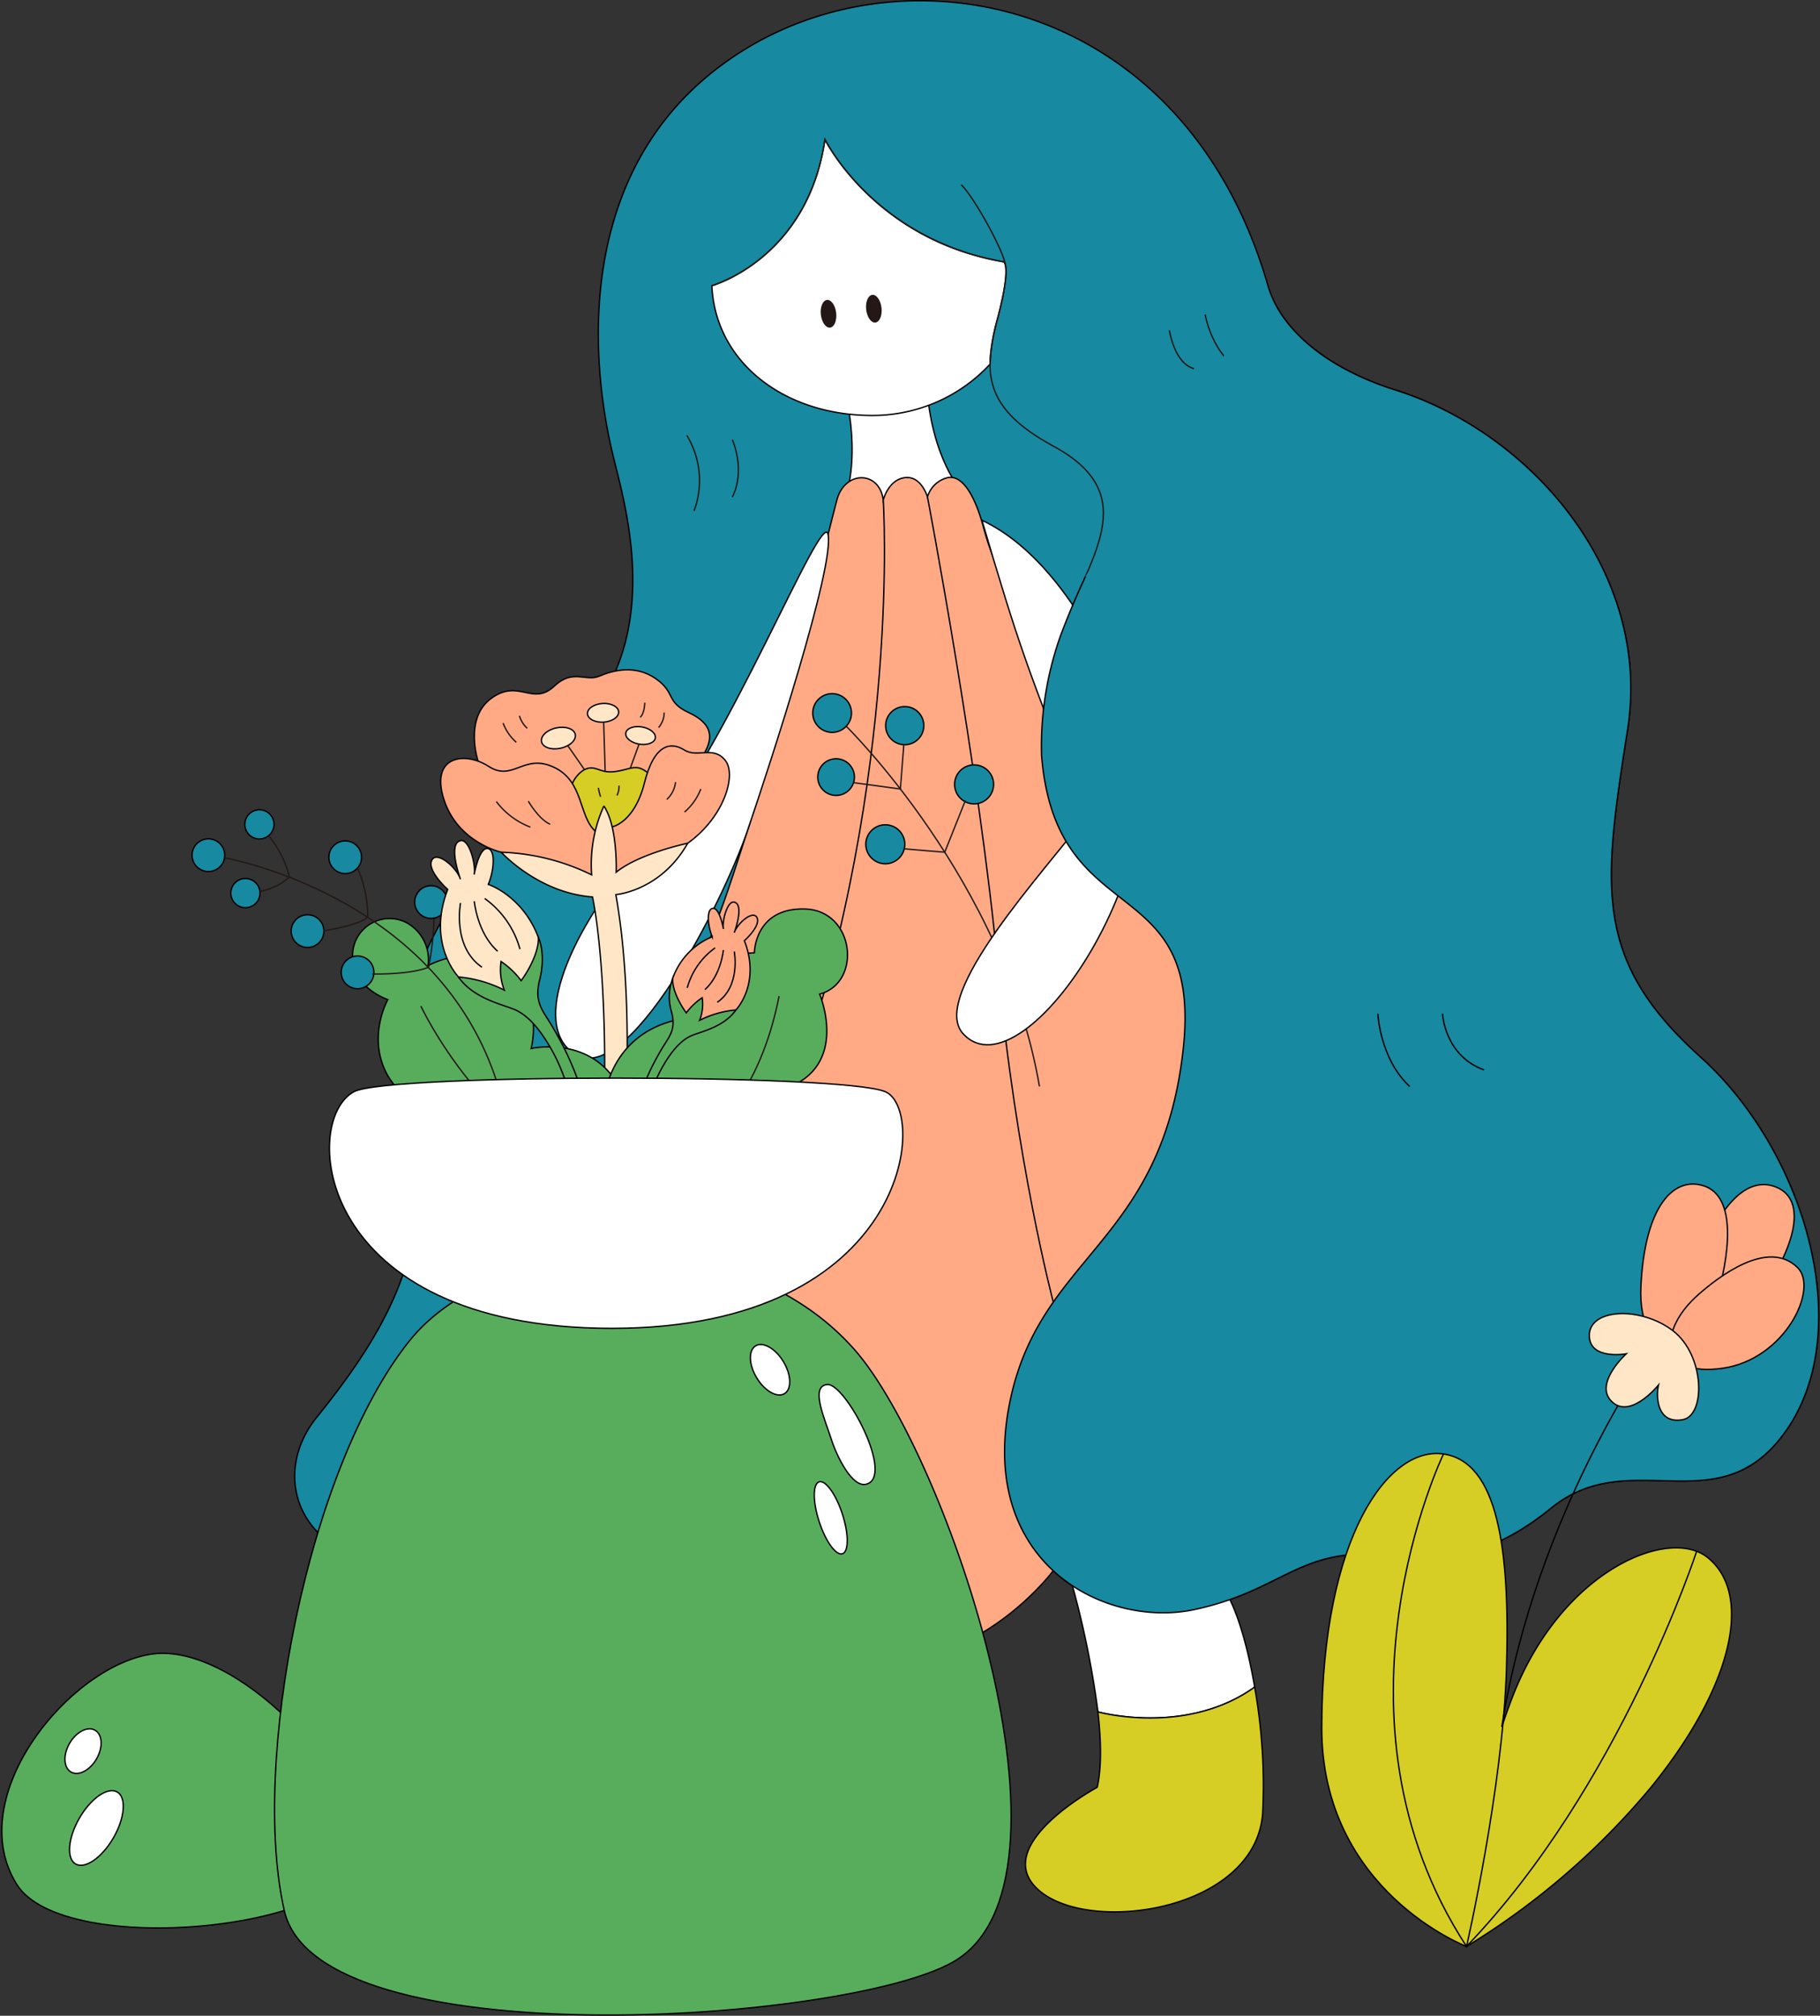 <svg xmlns="http://www.w3.org/2000/svg" width="333.252" height="369.067" viewBox="0 0 333.252 369.067">
  <rect x="0" y="0" width="333.252" height="369.067" fill="#333333" stroke="none"/>
  <g id="Group_4030" data-name="Group 4030" transform="translate(-2348.306 -180.979)">
    <g id="Group_4026" data-name="Group 4026" transform="translate(2348.637 181.114)">
      <g id="Group_4011" data-name="Group 4011" transform="translate(53.634)">
        <path id="Path_15367" data-name="Path 15367" d="M2564.761,233.294c2.33,8.072,10.845,15.161,23.324,19.092,24.726,7.789,47.034,33.3,42.524,62.142s-6.428,42.19,13.35,59.99,29.32,52.179,14.213,70.307c-12.067,14.48-27.543.876-41.566,12.266-15.983,12.981-25.776,7.861-36.4,8.525s-15.21,7.171-28.983,10.071c-16.222,3.414-39.266-8.276-33.9-37.124,5.164-27.758,27.791-29.365,31.877-65.15,3.834-33.578-23.244-21.252-25.9-54.125a60.41,60.41,0,0,1,3.409-21.732,61.675,61.675,0,0,1-20.957,4.987l0,0s-8.517,113.373-8.063,114.44-24.428,16.387-62.8,40.235-57.222-.772-44.283-16.779,22.7-32.644,16.509-55.157c-8.382-30.5,24.538-57.334,36.322-77.733,9.028-15.629,3.518-34.528,1.482-42.82-4.667-19.007-7.151-55.558,24.077-74.721S2549.8,181.473,2564.761,233.294Z" transform="translate(-2386.551 -181.114)" fill="#1789a0" stroke="#000" stroke-miterlimit="10" stroke-width="0.25"/>
        <g id="Group_4002" data-name="Group 4002" transform="translate(67.985 295.75)">
          <path id="Path_15368" data-name="Path 15368" d="M2452.429,402.2v13.7s-21.221,10.331-17.348,20.662,39.762-2.037,42.61-6.183V403.3C2466.721,406.728,2452.429,402.2,2452.429,402.2Z" transform="translate(-2434.609 -385.193)" fill="#d6cd25" stroke="#000" stroke-miterlimit="10" stroke-width="0.25"/>
          <path id="Path_15369" data-name="Path 15369" d="M2447.206,390.776V407.19s14.292,4.524,25.262,1.095v-9.617S2462.487,387.517,2447.206,390.776Z" transform="translate(-2429.386 -390.179)" fill="#fff" stroke="#000" stroke-linejoin="round" stroke-width="0.25"/>
        </g>
        <g id="Group_4003" data-name="Group 4003" transform="translate(133.806 273.523)">
          <path id="Path_15370" data-name="Path 15370" d="M2521.517,409.7c-1.242-7.227-3.125-13.985-5.514-17.807-5.167-8.266-15.755-22.988-25.829-15.24s-2.437,13.047-2.437,13.047a168.431,168.431,0,0,1,5.083,24.541C2492.83,414.242,2508.959,418.715,2521.517,409.7Z" transform="translate(-2479.55 -374.467)" fill="#fff" stroke="#000" stroke-linejoin="round" stroke-width="0.25"/>
          <path id="Path_15371" data-name="Path 15371" d="M2523.1,399.372c-12.558,9.017-28.687,4.544-28.7,4.541.583,5.148.711,10.127-.13,13.81,0,0-20.027,10.782-10.631,18.891s39.458,3.713,40.917-13.984A102.459,102.459,0,0,0,2523.1,399.372Z" transform="translate(-2481.138 -364.141)" fill="#d6cd25" stroke="#000" stroke-miterlimit="10" stroke-width="0.25"/>
        </g>
        <path id="Path_15372" data-name="Path 15372" d="M2478.554,215.421" transform="translate(-2348.403 -166.89)" fill="none" stroke="#231815" stroke-miterlimit="10" stroke-width="0.25"/>
        <path id="Path_15373" data-name="Path 15373" d="M2471.513,205.054" transform="translate(-2351.323 -171.188)" fill="none" stroke="#231815" stroke-miterlimit="10" stroke-width="0.25"/>
        <path id="Path_15374" data-name="Path 15374" d="M2457.587,232.037s3.538,11.559,0,21.467c0,0,12.661,4.306,21.153-3.008,0,0-5.82-6.664-6.056-21.763Z" transform="translate(-2357.097 -161.37)" fill="#fff" stroke="#000" stroke-linejoin="round" stroke-width="0.25"/>
        <g id="Group_4005" data-name="Group 4005" transform="translate(29.682 87.271)">
          <g id="Group_4004" data-name="Group 4004">
            <path id="Path_15375" data-name="Path 15375" d="M2446.327,286.51q.719-2.4,1.417-4.787c-1.01,1.832-1.65,2.923-1.65,2.923S2446.137,285.339,2446.327,286.51Z" transform="translate(-2391.543 -226.67)" fill="#1789a0" stroke="#000" stroke-miterlimit="10" stroke-width="0.25"/>
            <path id="Path_15376" data-name="Path 15376" d="M2455.744,322.4c-12.818,34.49-35.726,79.611-41.013,87.165-5.94,8.486-14.376,27.343,3.959,37.618s36.2-9.9,36.2-9.9,3.743,18.689,24.889,22.061c22.231,3.544,36.966-16.37,36.966-16.37,5-.813,49.419-36.814,53.346-74.673s-44.117-71.638-49.179-79.954c-5.164-8.484-14.333-26.36-16.958-36.424-1.2-4.588-3.424-9.556-6.418-9.095a5.072,5.072,0,0,0-3.826,3.573s-1.108-3.947-4.155-3.545-3.947,4.117-3.947,4.117c-.622-5.384-7.039-5.541-8.492,0-.484,1.843-1.023,3.965-1.606,6.275-2.861,11.342-6.885,27.8-11.781,44.6q-.7,2.391-1.417,4.787C2459.966,309.85,2457.529,317.7,2455.744,322.4Z" transform="translate(-2407.532 -242.806)" fill="#ffaa85" stroke="#000" stroke-miterlimit="10" stroke-width="0.25"/>
          </g>
          <path id="Path_15377" data-name="Path 15377" d="M2471.926,245.757s3.306,50.1-15.788,106.271c-20.412,60.05-14.93,84.038-14.93,84.038" transform="translate(-2393.846 -241.582)" fill="none" stroke="#000" stroke-miterlimit="10" stroke-width="0.25"/>
          <path id="Path_15378" data-name="Path 15378" d="M2468.454,245.353s9.549,50.163,12.869,85.909,10.167,61.49,10.167,61.49" transform="translate(-2382.272 -241.75)" fill="none" stroke="#000" stroke-miterlimit="10" stroke-width="0.25"/>
        </g>
        <path id="Path_15379" data-name="Path 15379" d="M2544.692,319.712c-5.568-3.4-6.5-13.923-6.5-13.923" transform="translate(-2323.674 -129.42)" fill="none" stroke="#231815" stroke-miterlimit="10" stroke-width="0.25"/>
        <path id="Path_15380" data-name="Path 15380" d="M2547.163,298.68s0,19.622,9.591,25.823" transform="translate(-2319.956 -132.368)" fill="none" stroke="#231815" stroke-miterlimit="10" stroke-width="0.25"/>
        <path id="Path_15381" data-name="Path 15381" d="M2549.832,346.962s4.167,12.174-2.669,18.512" transform="translate(-2319.956 -112.348)" fill="none" stroke="#231815" stroke-miterlimit="10" stroke-width="0.25"/>
        <path id="Path_15382" data-name="Path 15382" d="M2559.9,348.159a15.338,15.338,0,0,1,0,13.65" transform="translate(-2314.672 -111.852)" fill="none" stroke="#231815" stroke-miterlimit="10" stroke-width="0.25"/>
        <path id="Path_15383" data-name="Path 15383" d="M2437.3,237.371a15.876,15.876,0,0,1,1.332,13.811" transform="translate(-2365.508 -157.789)" fill="none" stroke="#231815" stroke-miterlimit="10" stroke-width="0.25"/>
        <path id="Path_15384" data-name="Path 15384" d="M2443.193,237.934s2.5,5.449,0,10.5" transform="translate(-2363.065 -157.555)" fill="none" stroke="#231815" stroke-miterlimit="10" stroke-width="0.25"/>
        <path id="Path_15385" data-name="Path 15385" d="M2417.073,308.67a20.046,20.046,0,0,0-3,19.006" transform="translate(-2375.623 -128.226)" fill="none" stroke="#231815" stroke-miterlimit="10" stroke-width="0.25"/>
        <path id="Path_15386" data-name="Path 15386" d="M2422.835,309.848s-3.835,6.949-1.167,13.644" transform="translate(-2372.381 -127.737)" fill="none" stroke="#231815" stroke-miterlimit="10" stroke-width="0.25"/>
        <path id="Path_15387" data-name="Path 15387" d="M2402.635,359.581s-2.835,5.835-1.668,9.5" transform="translate(-2380.69 -107.116)" fill="none" stroke="#231815" stroke-miterlimit="10" stroke-width="0.25"/>
        <path id="Path_15388" data-name="Path 15388" d="M2407.166,360.524s-2.185,5.168-.851,8.168" transform="translate(-2378.535 -106.725)" fill="none" stroke="#231815" stroke-miterlimit="10" stroke-width="0.25"/>
        <path id="Path_15389" data-name="Path 15389" d="M2504.39,221.719s1.6,9.448,8.867,11.047" transform="translate(-2337.69 -164.278)" fill="none" stroke="#231815" stroke-miterlimit="10" stroke-width="0.25"/>
        <path id="Path_15390" data-name="Path 15390" d="M2499.766,223.774s.882,6.039,4.511,7.017" transform="translate(-2339.608 -163.426)" fill="none" stroke="#231815" stroke-miterlimit="10" stroke-width="0.25"/>
        <g id="Group_4008" data-name="Group 4008" transform="translate(76.375 25.394)">
          <g id="Group_4007" data-name="Group 4007">
            <g id="Group_4006" data-name="Group 4006">
              <path id="Path_15391" data-name="Path 15391" d="M2492.9,231.713c2.544-9.672,1.085-10.235,1.085-10.235-23.715-4.025-32.733-22.413-32.733-22.413-3.18,21.91-20.709,26.786-20.709,26.786.639,13.927,13.139,23.753,29.412,23.753a29.35,29.35,0,0,0,21.536-9.4A34.548,34.548,0,0,1,2492.9,231.713Z" transform="translate(-2440.54 -199.065)" fill="#fff" stroke="#000" stroke-linejoin="round" stroke-width="0.25"/>
            </g>
            <ellipse id="Ellipse_2782" data-name="Ellipse 2782" cx="1.412" cy="2.55" rx="1.412" ry="2.55" transform="translate(27.979 28.615) rotate(-6.387)" fill="#231815"/>
            <ellipse id="Ellipse_2783" data-name="Ellipse 2783" cx="1.412" cy="2.55" rx="1.412" ry="2.55" transform="translate(19.679 29.544) rotate(-6.387)" fill="#231815"/>
          </g>
        </g>
        <path id="Path_15392" data-name="Path 15392" d="M2470.816,266.954" transform="translate(-2351.612 -145.522)" fill="#58ad5d" stroke="#000" stroke-miterlimit="10" stroke-width="0.25"/>
        <path id="Path_15393" data-name="Path 15393" d="M2440.54,225.851s17.529-4.876,20.709-26.786c0,0,8.958,18.256,32.733,22.413,0,0,1.458.563-1.085,10.235s-2.974,16.394,10.167,23.5c16.872,9.127,6.261,20.555,1.258,34.9" transform="translate(-2364.165 -173.671)" fill="none" stroke="#231815" stroke-miterlimit="10" stroke-width="0.25"/>
        <g id="Group_4010" data-name="Group 4010" transform="translate(94.855 95.114)">
          <g id="Group_4009" data-name="Group 4009" transform="translate(0 31.751)">
            <path id="Path_15394" data-name="Path 15394" d="M2457.914,274.995s28.967,28.318,35.41,65.974" transform="translate(-2451.816 -269.053)" fill="none" stroke="#231815" stroke-miterlimit="10" stroke-width="0.25"/>
            <circle id="Ellipse_2784" data-name="Ellipse 2784" cx="3.545" cy="3.545" r="3.545" fill="#1789a0" stroke="#000" stroke-miterlimit="10" stroke-width="0.25"/>
            <circle id="Ellipse_2785" data-name="Ellipse 2785" cx="3.494" cy="3.494" r="3.494" transform="translate(13.348 2.363)" fill="#1789a0" stroke="#000" stroke-miterlimit="10" stroke-width="0.25"/>
            <circle id="Ellipse_2786" data-name="Ellipse 2786" cx="3.357" cy="3.357" r="3.357" transform="translate(0.915 11.92)" fill="#1789a0" stroke="#000" stroke-miterlimit="10" stroke-width="0.25"/>
            <circle id="Ellipse_2787" data-name="Ellipse 2787" cx="3.57" cy="3.57" r="3.57" transform="translate(9.715 24.009)" fill="#1789a0" stroke="#000" stroke-miterlimit="10" stroke-width="0.25"/>
            <circle id="Ellipse_2788" data-name="Ellipse 2788" cx="3.57" cy="3.57" r="3.57" transform="translate(25.973 13.042)" fill="#1789a0" stroke="#000" stroke-miterlimit="10" stroke-width="0.25"/>
            <path id="Path_15395" data-name="Path 15395" d="M2458.834,284.315l8.643,1.163.626-8" transform="translate(-2451.435 -268.023)" fill="none" stroke="#231815" stroke-miterlimit="10" stroke-width="0.25"/>
            <path id="Path_15396" data-name="Path 15396" d="M2465.311,293.464l7.606.629,3.774-9.468" transform="translate(-2448.749 -265.06)" fill="none" stroke="#231815" stroke-miterlimit="10" stroke-width="0.25"/>
          </g>
          <path id="Path_15397" data-name="Path 15397" d="M2473.445,342.413c-6.513-6.96,15.2-30.1,22.407-39.813-10.956-27.727-12.248-31.348-19-54.25,9,4.259,18.388,14.588,27.2,35.536C2514.616,309.022,2484.648,354.385,2473.445,342.413Z" transform="translate(-2445.876 -248.35)" fill="#fff" stroke="#000" stroke-linejoin="round" stroke-width="0.25"/>
        </g>
        <path id="Path_15398" data-name="Path 15398" d="M2470.212,250.315c-1.03-5.2-18.629,39.675-32.985,56-15.067,17.133-21.311,33.8-13.577,39.035,9.889,6.7,27.365-27.789,31.774-40.727S2471.376,256.2,2470.212,250.315Z" transform="translate(-2372.548 -152.594)" fill="#fff" stroke="#000" stroke-linejoin="round" stroke-width="0.25"/>
        <path id="Path_15399" data-name="Path 15399" d="M2526.664,218c2.33,8.072,10.844,15.161,23.324,19.092,24.726,7.789,47.034,33.3,42.524,62.142s-6.428,42.19,13.35,59.99,29.32,52.179,14.213,70.307c-12.067,14.48-27.543.876-41.566,12.266-15.982,12.981-25.776,7.861-36.4,8.525s-15.21,7.171-28.983,10.071c-16.221,3.414-39.266-8.276-33.9-37.124,5.164-27.758,27.791-29.365,31.877-65.15,3.834-33.578-23.244-21.252-25.9-54.125a60.4,60.4,0,0,1,3.409-21.732s1.85-5.108,4.634-11.014" transform="translate(-2348.454 -165.82)" fill="#1789a0" stroke="#000" stroke-miterlimit="10" stroke-width="0.25"/>
        <path id="Path_15400" data-name="Path 15400" d="M2480.929,219.771c-.117-2.317-5.688-12.515-8.1-14.842" transform="translate(-2350.778 -171.24)" fill="none" stroke="#231815" stroke-miterlimit="10" stroke-width="0.25"/>
        <path id="Path_15401" data-name="Path 15401" d="M2526.75,312.229s.354,8.237,5.835,13.313" transform="translate(-2328.419 -126.75)" fill="#1789a0" stroke="#000" stroke-miterlimit="10" stroke-width="0.25"/>
        <path id="Path_15402" data-name="Path 15402" d="M2535.116,312.22s.354,7.667,7.6,10.289" transform="translate(-2324.95 -126.754)" fill="#1789a0" stroke="#000" stroke-miterlimit="10" stroke-width="0.25"/>
      </g>
      <g id="Group_4012" data-name="Group 4012" transform="translate(0 302.57)">
        <path id="Path_15403" data-name="Path 15403" d="M2351.384,437.327c-10.1-16.09,9.8-40.2,24.875-42.207s38.188,21.773,37.853,36.176S2360.008,451.06,2351.384,437.327Z" transform="translate(-2348.636 -395)" fill="#58ad5d" stroke="#000" stroke-miterlimit="10" stroke-width="0.25"/>
        <ellipse id="Ellipse_2789" data-name="Ellipse 2789" cx="7.613" cy="3.599" rx="7.613" ry="3.599" transform="translate(10.4 36.773) rotate(-60)" fill="#fff" stroke="#000" stroke-linejoin="round" stroke-width="0.25"/>
        <ellipse id="Ellipse_2790" data-name="Ellipse 2790" cx="4.414" cy="2.851" rx="4.414" ry="2.851" transform="translate(10.197 20.308) rotate(-60)" fill="#fff" stroke="#000" stroke-linejoin="round" stroke-width="0.25"/>
      </g>
      <g id="Group_4013" data-name="Group 4013" transform="translate(49.949 229.653)">
        <path id="Path_15404" data-name="Path 15404" d="M2408.6,359.214c15.613-19.569,59.938-22.948,81.52,1.545,16.927,19.209,43.786,97.624,18,112.163-19.914,11.229-116.135,17.655-122.372-9.348S2389.978,382.555,2408.6,359.214Z" transform="translate(-2383.946 -343.456)" fill="#58ad5d" stroke="#000" stroke-miterlimit="10" stroke-width="0.25"/>
        <ellipse id="Ellipse_2791" data-name="Ellipse 2791" cx="2.861" cy="5.112" rx="2.861" ry="5.112" transform="matrix(0.856, -0.517, 0.517, 0.856, 85.63, 18.102)" fill="#fff" stroke="#000" stroke-linejoin="round" stroke-width="0.25"/>
        <ellipse id="Ellipse_2792" data-name="Ellipse 2792" cx="2.236" cy="6.92" rx="2.236" ry="6.92" transform="translate(97.571 42.219) rotate(-18.008)" fill="#fff" stroke="#000" stroke-linejoin="round" stroke-width="0.25"/>
        <path id="Path_15405" data-name="Path 15405" d="M2462.972,378.482c-2.483.536-5.264-4.93-6.354-8.368s-3.951-9.687-.659-9.9C2459.28,360,2468.447,377.3,2462.972,378.482Z" transform="translate(-2354.723 -336.508)" fill="#fff" stroke="#000" stroke-linejoin="round" stroke-width="0.25"/>
      </g>
      <g id="Group_4025" data-name="Group 4025" transform="translate(34.833 122.502)">
        <g id="Group_4021" data-name="Group 4021" transform="translate(29.393)">
          <g id="Group_4018" data-name="Group 4018" transform="translate(16.138)">
            <g id="Group_4014" data-name="Group 4014" transform="translate(6.159)">
              <path id="Path_15406" data-name="Path 15406" d="M2410.483,284.432s-2.627-7.817,2.419-11.5c5.064-3.689,7.55,1.531,11.584-2.269,3.367-3.172,5.715-.731,8.194-1.792s6.548-2.149,10.29.42,1.829,4.279,6.069,6.241,5.026,4.643,2.091,8.611-14.083,11.857-25.6,9.182S2412,288.435,2410.483,284.432Z" transform="translate(-2409.8 -267.711)" fill="#ffaa85" stroke="#000" stroke-miterlimit="10" stroke-width="0.25"/>
              <path id="Path_15407" data-name="Path 15407" d="M2413.525,274.611a8.785,8.785,0,0,0,2.416,3.514" transform="translate(-2408.255 -264.85)" fill="none" stroke="#231815" stroke-miterlimit="10" stroke-width="0.25"/>
              <path id="Path_15408" data-name="Path 15408" d="M2415.633,273.663a5.061,5.061,0,0,0,1.438,2.289" transform="translate(-2407.381 -265.243)" fill="none" stroke="#231815" stroke-miterlimit="10" stroke-width="0.25"/>
              <path id="Path_15409" data-name="Path 15409" d="M2432.108,271.962s-.013,1.951-.843,2.682" transform="translate(-2400.9 -265.948)" fill="none" stroke="#231815" stroke-miterlimit="10" stroke-width="0.25"/>
              <path id="Path_15410" data-name="Path 15410" d="M2434.668,273.246a4.242,4.242,0,0,1-1.019,2.747" transform="translate(-2399.911 -265.416)" fill="none" stroke="#231815" stroke-miterlimit="10" stroke-width="0.25"/>
            </g>
            <ellipse id="Ellipse_2793" data-name="Ellipse 2793" cx="2.859" cy="1.71" rx="2.859" ry="1.71" transform="translate(26.764 6.349) rotate(-3.706)" fill="#ffe6c7" stroke="#000" stroke-miterlimit="10" stroke-width="0.25"/>
            <ellipse id="Ellipse_2794" data-name="Ellipse 2794" cx="3.161" cy="1.904" rx="3.161" ry="1.904" transform="translate(18.056 11.314) rotate(-12.361)" fill="#ffe6c7" stroke="#000" stroke-miterlimit="10" stroke-width="0.25"/>
            <ellipse id="Ellipse_2795" data-name="Ellipse 2795" cx="1.594" cy="2.745" rx="1.594" ry="2.745" transform="translate(33.618 13.136) rotate(-80.212)" fill="#ffe6c7" stroke="#000" stroke-miterlimit="10" stroke-width="0.25"/>
            <line id="Line_829" data-name="Line 829" x2="0.356" y2="11.824" transform="translate(29.839 9.576)" fill="none" stroke="#231815" stroke-miterlimit="10" stroke-width="0.25"/>
            <line id="Line_830" data-name="Line 830" x2="4.963" y2="7.155" transform="translate(23.264 13.87)" fill="none" stroke="#231815" stroke-miterlimit="10" stroke-width="0.25"/>
            <line id="Line_831" data-name="Line 831" x1="2.276" y2="6.244" transform="translate(34.047 13.602)" fill="none" stroke="#231815" stroke-miterlimit="10" stroke-width="0.25"/>
            <g id="Group_4015" data-name="Group 4015" transform="translate(23.717 17.901)">
              <path id="Path_15411" data-name="Path 15411" d="M2422.212,284.877a5.429,5.429,0,0,1,2.4-4.016c2.2-1.252,2.836.652,5.806.238s3.805-1.507,5.934.173,1.727,9.01-2.993,11.04S2422.953,295.2,2422.212,284.877Z" transform="translate(-2422.212 -280.366)" fill="#d6cd25" stroke="#000" stroke-miterlimit="10" stroke-width="0.25"/>
              <path id="Path_15412" data-name="Path 15412" d="M2425.859,282.983a8.72,8.72,0,0,0,.4,1.634" transform="translate(-2420.699 -279.28)" fill="none" stroke="#231815" stroke-miterlimit="10" stroke-width="0.25"/>
              <path id="Path_15413" data-name="Path 15413" d="M2428.63,282.7a3.357,3.357,0,0,1-.371,1.789" transform="translate(-2419.704 -279.397)" fill="none" stroke="#231815" stroke-miterlimit="10" stroke-width="0.25"/>
            </g>
            <g id="Group_4016" data-name="Group 4016" transform="translate(0 16.223)">
              <path id="Path_15414" data-name="Path 15414" d="M2416.536,296.357s-7.967-1.757-10.507-9.67,3.765-8.906,8.209-6.042,6.36-2.423,11.893.129,4.541,8.946,7.61,11.713,6.179,11.036-.844,10.48S2416.536,296.357,2416.536,296.357Z" transform="translate(-2405.446 -279.179)" fill="#ffaa85" stroke="#000" stroke-miterlimit="10" stroke-width="0.25"/>
              <path id="Path_15415" data-name="Path 15415" d="M2412.648,284.764a14.154,14.154,0,0,0,6.233,4.68" transform="translate(-2402.459 -276.863)" fill="none" stroke="#231815" stroke-miterlimit="10" stroke-width="0.25"/>
              <path id="Path_15416" data-name="Path 15416" d="M2416.784,284.71s1.86,3.275,4,4.242" transform="translate(-2400.745 -276.886)" fill="none" stroke="#231815" stroke-miterlimit="10" stroke-width="0.25"/>
            </g>
            <g id="Group_4017" data-name="Group 4017" transform="translate(29.644 13.939)">
              <path id="Path_15417" data-name="Path 15417" d="M2428.153,292.379s4.08-.76,5.9-8.021,4.873-7.584,7.315-6.053,5.315-.891,7.525,1.945-.583,11.623-8.682,16.278-12.424,7.611-13.531,4.077S2428.153,292.379,2428.153,292.379Z" transform="translate(-2426.402 -277.565)" fill="#ffaa85" stroke="#000" stroke-miterlimit="10" stroke-width="0.25"/>
              <path id="Path_15418" data-name="Path 15418" d="M2439.99,283.134a10.723,10.723,0,0,1-2.978,4.22" transform="translate(-2422.002 -275.255)" fill="none" stroke="#231815" stroke-miterlimit="10" stroke-width="0.25"/>
              <path id="Path_15419" data-name="Path 15419" d="M2436.31,282.248a5,5,0,0,1-1.6,3.169" transform="translate(-2422.958 -275.623)" fill="none" stroke="#231815" stroke-miterlimit="10" stroke-width="0.25"/>
            </g>
            <path id="Path_15420" data-name="Path 15420" d="M2413.286,293.805s6.8,7.475,16.7,8.182c0,0,2.709,11.59,2.165,38.543l3.918-.352s1.341-21.14-1.808-38.614c0,0,8.185-.62,13.163-9.407,0,0-8.8,1.832-13.094,5.3,0,0,.331-8.253-2.255-12.122a25.955,25.955,0,0,0-2.241,12.609A40.4,40.4,0,0,0,2413.286,293.805Z" transform="translate(-2402.196 -260.404)" fill="#ffe6c7" stroke="#000" stroke-miterlimit="10" stroke-width="0.25"/>
          </g>
          <g id="Group_4019" data-name="Group 4019" transform="translate(0 45.528)">
            <path id="Path_15421" data-name="Path 15421" d="M2426.737,323.706s14.821-3.47,18.165,12.81c3.165,15.405-14.514,22.94-22.844,20.279-8.823-2.821-12.712-9.922-11.686-21.805,0,0-7.345-.679-10.4-7.322s.528-12.917.528-12.917-6.734-2.225-6.455-8.291a6.773,6.773,0,0,1,9.9-5.786,7.752,7.752,0,0,1,3.922,7.841s6.8-3.73,12.579-.632C2426.151,310.941,2428.123,317.824,2426.737,323.706Z" transform="translate(-2394.038 -299.894)" fill="#58ad5d" stroke="#000" stroke-miterlimit="10" stroke-width="0.25"/>
            <path id="Path_15422" data-name="Path 15422" d="M2402.877,311.23s11.906,25.693,35.7,33.264" transform="translate(-2390.372 -295.194)" fill="none" stroke="#231815" stroke-miterlimit="10" stroke-width="0.25"/>
          </g>
          <g id="Group_4020" data-name="Group 4020" transform="translate(45.828 43.777)">
            <path id="Path_15423" data-name="Path 15423" d="M2430.681,348.524c-7.55-8.015-6.016-28.694,12.644-30.028,0,0-.625-11.16,10.859-11.819,0,0,.013-8.23,9.2-8.015s10.581,13.5,2.75,15.6c0,0,5.593,13.2-6.354,17.305C2464.023,350.162,2444.217,362.9,2430.681,348.524Z" transform="translate(-2426.434 -298.657)" fill="#58ad5d" stroke="#000" stroke-miterlimit="10" stroke-width="0.25"/>
            <path id="Path_15424" data-name="Path 15424" d="M2429.436,343.85s22.095-3.5,28.02-33.919" transform="translate(-2425.189 -293.982)" fill="none" stroke="#231815" stroke-miterlimit="10" stroke-width="0.25"/>
          </g>
        </g>
        <g id="Group_4022" data-name="Group 4022" transform="translate(0 25.623)">
          <circle id="Ellipse_2796" data-name="Ellipse 2796" cx="2.993" cy="2.993" r="2.993" transform="translate(0 5.324)" fill="#1789a0" stroke="#000" stroke-miterlimit="10" stroke-width="0.25"/>
          <circle id="Ellipse_2797" data-name="Ellipse 2797" cx="2.993" cy="2.993" r="2.993" transform="translate(18.156 19.223)" fill="#1789a0" stroke="#000" stroke-miterlimit="10" stroke-width="0.25"/>
          <circle id="Ellipse_2798" data-name="Ellipse 2798" cx="2.993" cy="2.993" r="2.993" transform="translate(27.315 26.776)" fill="#1789a0" stroke="#000" stroke-miterlimit="10" stroke-width="0.25"/>
          <circle id="Ellipse_2799" data-name="Ellipse 2799" cx="2.993" cy="2.993" r="2.993" transform="translate(25.054 5.698)" fill="#1789a0" stroke="#000" stroke-miterlimit="10" stroke-width="0.25"/>
          <circle id="Ellipse_2800" data-name="Ellipse 2800" cx="2.673" cy="2.673" r="2.673" transform="translate(9.663)" fill="#1789a0" stroke="#000" stroke-miterlimit="10" stroke-width="0.25"/>
          <circle id="Ellipse_2801" data-name="Ellipse 2801" cx="2.673" cy="2.673" r="2.673" transform="translate(7.098 12.583)" fill="#1789a0" stroke="#000" stroke-miterlimit="10" stroke-width="0.25"/>
          <path id="Path_15425" data-name="Path 15425" d="M2377.5,292.053s37.952,6.587,49.48,40.024c3.754,10.89,2.688,23.2,2.688,23.2" transform="translate(-2371.501 -283.241)" fill="none" stroke="#231815" stroke-miterlimit="10" stroke-width="0.25"/>
          <path id="Path_15426" data-name="Path 15426" d="M2382.052,299.37a11.146,11.146,0,0,0,5.39-2.617,18.431,18.431,0,0,0-3.823-7.564" transform="translate(-2369.615 -284.429)" fill="none" stroke="#231815" stroke-miterlimit="10" stroke-width="0.25"/>
          <path id="Path_15427" data-name="Path 15427" d="M2390.325,304.828s6.411-.9,8.02-2.5a21.932,21.932,0,0,0-1.87-8.96" transform="translate(-2366.184 -282.696)" fill="none" stroke="#231815" stroke-miterlimit="10" stroke-width="0.25"/>
          <path id="Path_15428" data-name="Path 15428" d="M2396.605,310.081s6.884.157,10.275-1.239a51.029,51.029,0,0,0,1-9" transform="translate(-2363.58 -280.01)" fill="none" stroke="#231815" stroke-miterlimit="10" stroke-width="0.25"/>
          <circle id="Ellipse_2802" data-name="Ellipse 2802" cx="2.993" cy="2.993" r="2.993" transform="translate(40.767 13.902)" fill="#1789a0" stroke="#000" stroke-miterlimit="10" stroke-width="0.25"/>
        </g>
        <g id="Group_4023" data-name="Group 4023" transform="translate(43.748 31.257)">
          <path id="Path_15429" data-name="Path 15429" d="M2407.249,298.759s-4.043-3.6-2.841-5.475c1-1.559,4.527,1.524,5.18,3.613,0,0-2.46-6.652.078-7.08,1.526-.257,2.775,4.374,2.429,6.213,0,0,.9-5.183,2.569-4.747,1.354.352,1.094,3.972.021,6.554,0,0,6.239,2,9.177,9.71,0,0,1.447,7.005-3.7,10.577s-10.945-3.339-10.945-3.339S2403.376,308.767,2407.249,298.759Z" transform="translate(-2404.185 -289.807)" fill="#ffe6c7" stroke="#000" stroke-miterlimit="10" stroke-width="0.25"/>
          <path id="Path_15430" data-name="Path 15430" d="M2408.072,297.889s-1.573,7.993,3.927,11.768" transform="translate(-2402.659 -286.456)" fill="none" stroke="#000" stroke-miterlimit="10" stroke-width="0.25"/>
          <path id="Path_15431" data-name="Path 15431" d="M2411.14,297.312a16.881,16.881,0,0,1,6.457,9.266" transform="translate(-2401.302 -286.695)" fill="none" stroke="#000" stroke-miterlimit="10" stroke-width="0.25"/>
          <path id="Path_15432" data-name="Path 15432" d="M2409.787,297.658s.534,5.837,4.282,9.163" transform="translate(-2401.862 -286.551)" fill="none" stroke="#000" stroke-miterlimit="10" stroke-width="0.25"/>
          <path id="Path_15433" data-name="Path 15433" d="M2407.739,309.586a23.14,23.14,0,0,1,8.406,2.408,10.137,10.137,0,0,1-.6-5.237,15.032,15.032,0,0,1,3.679,3.505s3.241-4.265,3.163-7.915c0,0,1.453,2.948.209,7.847-.834,3.293.1,4.927,1.4,6.959s7.758,12.31,7.55,21.949l-2.412.257a34.783,34.783,0,0,0-3.684-15.241c-2.514-4.866-5.075-7.662-7.645-8.656S2410.4,313.374,2407.739,309.586Z" transform="translate(-2402.711 -284.607)" fill="#58ad5d" stroke="#000" stroke-miterlimit="10" stroke-width="0.25"/>
        </g>
        <g id="Group_4024" data-name="Group 4024" transform="translate(80.745 42.517)">
          <path id="Path_15434" data-name="Path 15434" d="M2448.648,304.849s3.2-2.845,2.248-4.332c-.791-1.234-3.582,1.205-4.1,2.859,0,0,1.947-5.262-.061-5.6-1.208-.2-2.2,3.46-1.923,4.916,0,0-.714-4.1-2.033-3.757-1.07.28-.864,3.143-.017,5.186a12.829,12.829,0,0,0-7.259,7.681s-1.146,5.543,2.93,8.368,8.659-2.641,8.659-2.641S2451.713,312.767,2448.648,304.849Z" transform="translate(-2428.257 -297.766)" fill="#ffaa85" stroke="#000" stroke-miterlimit="10" stroke-width="0.25"/>
          <path id="Path_15435" data-name="Path 15435" d="M2444.35,304.161s1.245,6.322-3.106,9.308" transform="translate(-2425.816 -295.115)" fill="none" stroke="#000" stroke-miterlimit="10" stroke-width="0.25"/>
          <path id="Path_15436" data-name="Path 15436" d="M2442.462,303.7a13.356,13.356,0,0,0-5.108,7.329" transform="translate(-2427.429 -295.304)" fill="none" stroke="#000" stroke-miterlimit="10" stroke-width="0.25"/>
          <path id="Path_15437" data-name="Path 15437" d="M2443.027,303.978s-.423,4.616-3.386,7.249" transform="translate(-2426.481 -295.191)" fill="none" stroke="#000" stroke-miterlimit="10" stroke-width="0.25"/>
          <path id="Path_15438" data-name="Path 15438" d="M2449.176,313.413a18.311,18.311,0,0,0-6.648,1.9,8.018,8.018,0,0,0,.474-4.142,11.85,11.85,0,0,0-2.911,2.773s-2.565-3.374-2.5-6.261a9.587,9.587,0,0,0-.167,6.209c.662,2.6-.077,3.9-1.106,5.5s-6.138,9.738-5.972,17.365l1.907.2a27.512,27.512,0,0,1,2.914-12.057c1.989-3.849,4.015-6.06,6.047-6.848S2447.072,316.41,2449.176,313.413Z" transform="translate(-2430.338 -293.653)" fill="#58ad5d" stroke="#000" stroke-miterlimit="10" stroke-width="0.25"/>
        </g>
        <path id="Path_15439" data-name="Path 15439" d="M2395.579,323.021c-9.932,5.189-7.343,43.349,47.2,43.349s58.042-40.061,50-43.349S2401.872,319.732,2395.579,323.021Z" transform="translate(-2365.886 -245.8)" fill="#fff" stroke="#000" stroke-linejoin="round" stroke-width="0.25"/>
      </g>
    </g>
    <g id="Group_4027" data-name="Group 4027" transform="translate(2590.317 447.097)">
      <path id="Path_15440" data-name="Path 15440" d="M2582.4,383.138c-7.11-5.758-26.746,2.337-35.7,25.364s-8.473,45.828-8.473,45.828a136.046,136.046,0,0,0,33.862-29.243C2586.974,406.7,2590.756,389.9,2582.4,383.138Z" transform="translate(-2511.71 -364.072)" fill="#d6cd25" stroke="#000" stroke-miterlimit="10" stroke-width="0.25"/>
      <path id="Path_15441" data-name="Path 15441" d="M2541.783,369.229c-10.081-1.491-22.226,15.12-22.3,50.021-.066,30.009,26.514,40.146,26.514,40.146s6.63-28.8,7.317-50.859S2551.694,370.693,2541.783,369.229Z" transform="translate(-2519.479 -369.137)" fill="#d6cd25" stroke="#000" stroke-miterlimit="10" stroke-width="0.25"/>
      <path id="Path_15442" data-name="Path 15442" d="M2537.938,369.2s-23.238,48.021,4.211,90.167c28.123-29.26,42.138-72.346,42.138-72.346" transform="translate(-2515.635 -369.11)" fill="none" stroke="#000" stroke-miterlimit="10" stroke-width="0.25"/>
    </g>
    <g id="Group_4029" data-name="Group 4029" transform="translate(2623.29 397.767)">
      <path id="Path_15443" data-name="Path 15443" d="M2571.012,355.076s-22.035,30.442-28.224,69.975" transform="translate(-2542.788 -325.637)" fill="none" stroke="#000" stroke-miterlimit="10" stroke-width="0.25"/>
      <g id="Group_4028" data-name="Group 4028" transform="translate(16.026)">
        <path id="Path_15444" data-name="Path 15444" d="M2582.648,334.766c6.9,2.71,1.951,14-3.453,20.468s-14.023,3.756-10.857-5.92S2576.768,332.455,2582.648,334.766Z" transform="translate(-2548.502 -334.239)" fill="#ffaa85" stroke="#000" stroke-miterlimit="10" stroke-width="0.25"/>
        <path id="Path_15445" data-name="Path 15445" d="M2572.338,334.6c6.08,2,4.78,12.73,2.016,21.863s-14.263,11.115-13.546-3.545S2566.825,332.785,2572.338,334.6Z" transform="translate(-2551.356 -334.266)" fill="#ffaa85" stroke="#000" stroke-miterlimit="10" stroke-width="0.25"/>
        <path id="Path_15446" data-name="Path 15446" d="M2587.895,345.661c3.871,3.836-2.276,16.778-13.754,18.423-11.79,1.69-11.783-7.066-4.37-13.547C2573.21,347.532,2582.412,340.224,2587.895,345.661Z" transform="translate(-2549.744 -330.352)" fill="#ffaa85" stroke="#000" stroke-miterlimit="10" stroke-width="0.25"/>
        <path id="Path_15447" data-name="Path 15447" d="M2554.117,355.076c-.051-5,9.383-5.431,15.287-.927s6.052,15.526,1.832,16.306c-4.536.839-5-3.849-4.46-6.33,0,0-5.46,6.749-8.844,2.685-2.7-3.248,2.938-8.41,2.938-8.41S2554.163,359.6,2554.117,355.076Z" transform="translate(-2554.117 -327.314)" fill="#ffe6c7" stroke="#000" stroke-miterlimit="10" stroke-width="0.25"/>
      </g>
    </g>
  </g>
</svg>
